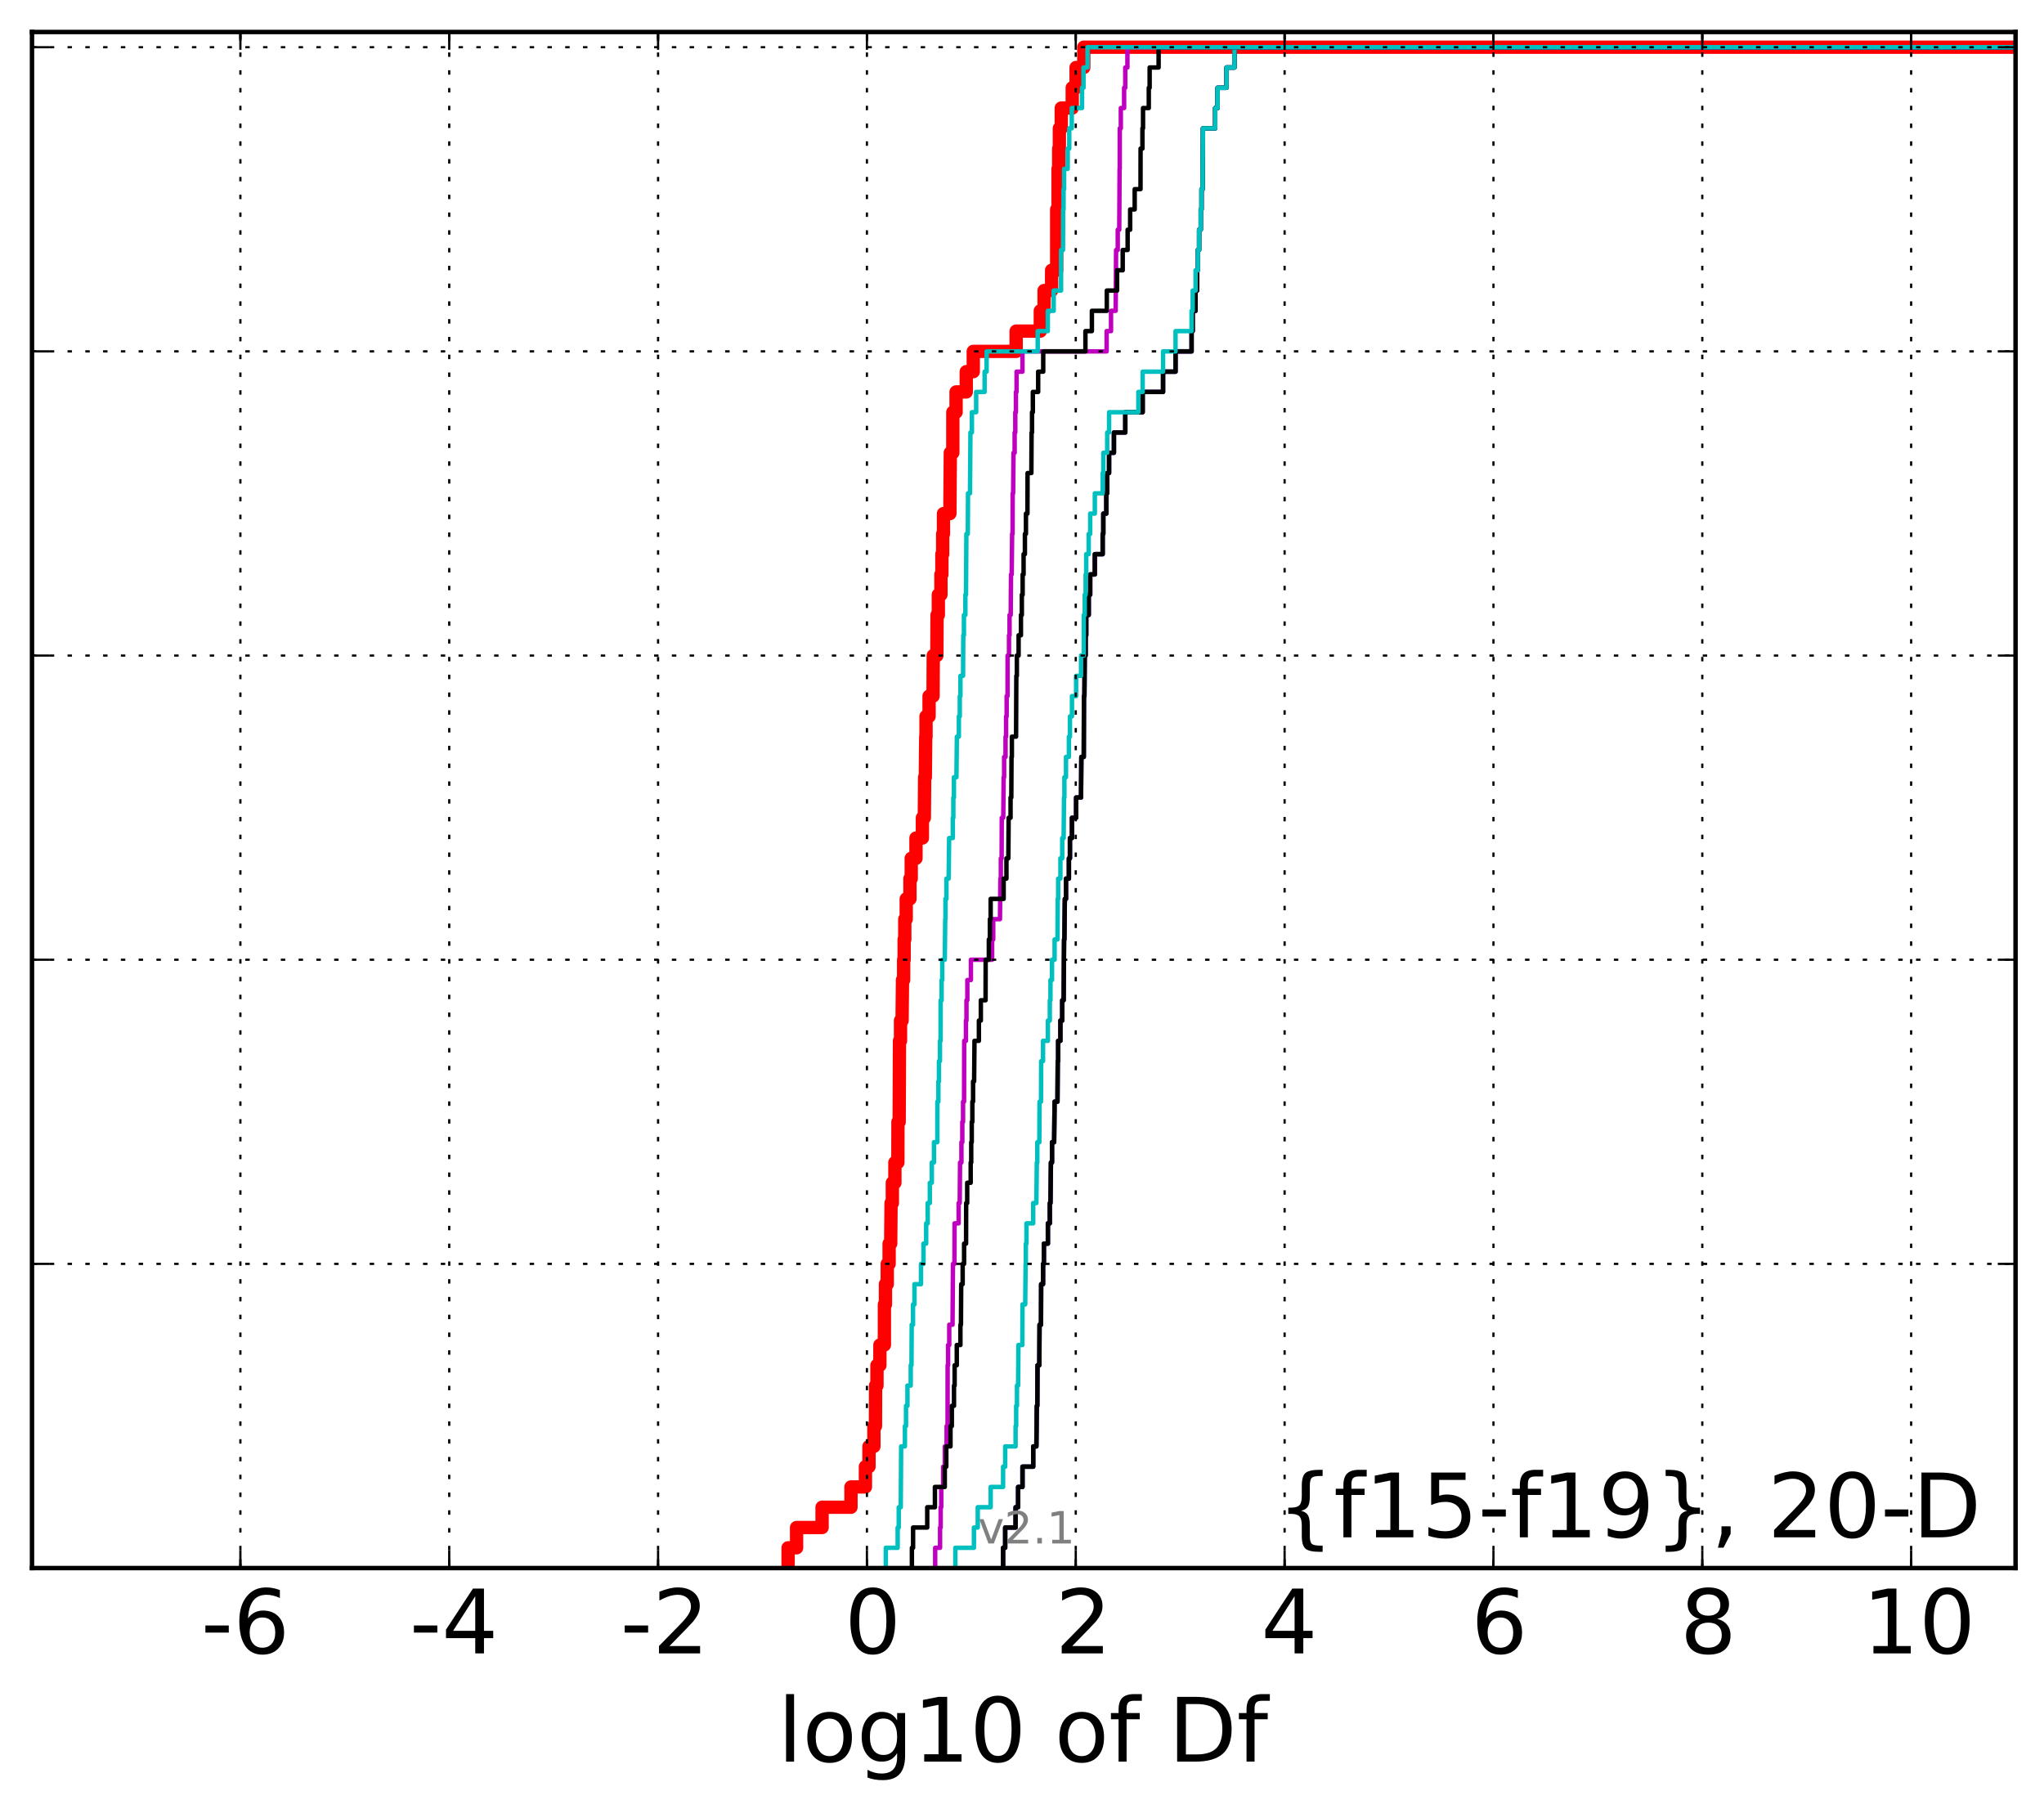 <?xml version="1.0" encoding="utf-8" standalone="no"?>
<!DOCTYPE svg PUBLIC "-//W3C//DTD SVG 1.1//EN"
  "http://www.w3.org/Graphics/SVG/1.1/DTD/svg11.dtd">
<!-- Created with matplotlib (http://matplotlib.org/) -->
<svg height="407pt" version="1.1" viewBox="0 0 460 407" width="460pt" xmlns="http://www.w3.org/2000/svg" xmlns:xlink="http://www.w3.org/1999/xlink">
 <defs>
  <style type="text/css">
*{stroke-linecap:butt;stroke-linejoin:round;}
  </style>
 </defs>
 <g id="figure_1">
  <g id="patch_1">
   <path d="
M0 407.712
L460.8 407.712
L460.8 0
L0 0
z
" style="fill:#ffffff;"/>
  </g>
  <g id="axes_1">
   <g id="patch_2">
    <path d="
M7.2 352.8
L453.6 352.8
L453.6 7.2
L7.2 7.2
z
" style="fill:#ffffff;"/>
   </g>
   <g id="line2d_1">
    <path clip-path="url(#p99b4b0da67)" d="
M177.361 352.8
L177.361 348.238
L179.271 348.238
L179.271 343.675
L185.009 343.675
L185.009 339.113
L191.51 339.113
L191.51 334.55
L194.762 334.55
L194.762 329.988
L195.566 329.988
L195.566 325.426
L196.671 325.426
L196.671 320.863
L197.024 320.863
L197.051 311.739
L197.362 311.739
L197.362 307.176
L198.02 307.176
L198.02 302.614
L199.028 302.614
L199.033 293.489
L199.27 293.489
L199.27 288.927
L199.673 288.927
L199.673 284.364
L200.093 284.364
L200.093 279.802
L200.448 279.802
L200.532 270.677
L200.821 270.677
L200.821 266.115
L201.394 266.115
L201.394 261.552
L202.065 261.552
L202.084 252.428
L202.356 252.428
L202.431 234.178
L202.659 234.178
L202.659 229.616
L203.011 229.616
L203.104 220.491
L203.36 220.491
L203.36 215.929
L203.478 215.929
L203.478 211.366
L203.621 211.366
L203.621 206.804
L203.945 206.804
L203.945 202.242
L204.781 202.242
L204.781 197.679
L205.07 197.679
L205.07 193.117
L206.141 193.117
L206.141 188.554
L207.587 188.554
L207.587 183.992
L208.018 183.992
L208.093 174.867
L208.242 174.867
L208.333 165.743
L208.402 165.743
L208.402 161.18
L209.088 161.18
L209.088 156.618
L209.982 156.618
L210.027 147.493
L210.838 147.493
L210.883 138.368
L211.169 138.368
L211.169 133.806
L211.756 133.806
L211.756 129.244
L211.971 129.244
L211.971 124.681
L212.149 124.681
L212.149 120.119
L212.329 120.119
L212.329 115.556
L213.769 115.556
L213.869 101.869
L214.429 101.869
L214.434 92.745
L215.165 92.745
L215.165 88.182
L217.455 88.182
L217.455 83.62
L219.033 83.62
L219.033 79.057
L228.685 79.057
L228.685 74.495
L234.122 74.495
L234.122 69.933
L234.973 69.933
L234.973 65.37
L236.663 65.37
L236.663 60.808
L237.807 60.808
L237.807 47.121
L238.112 47.121
L238.112 37.996
L238.261 37.996
L238.261 33.434
L238.407 33.434
L238.407 28.871
L238.836 28.871
L238.836 24.309
L241.307 24.309
L241.307 19.747
L242.171 19.747
L242.171 15.184
L243.908 15.184
L243.908 10.622
L243.908 10.622
L453.6 10.622
L453.6 10.622" style="fill:none;stroke:#ff0000;stroke-linecap:square;stroke-width:3.0;"/>
   </g>
   <g id="line2d_2">
    <path clip-path="url(#p99b4b0da67)" d="
M225.744 352.8
L225.744 348.238
L226.217 348.238
L226.217 343.675
L228.559 343.675
L228.559 339.113
L229.127 339.113
L229.127 334.55
L230.11 334.55
L230.11 329.988
L232.522 329.988
L232.522 325.426
L233.234 325.426
L233.332 316.301
L233.445 316.301
L233.486 307.176
L233.899 307.176
L233.949 298.051
L234.279 298.051
L234.311 288.927
L234.736 288.927
L234.736 284.364
L234.924 284.364
L234.924 279.802
L235.826 279.802
L235.826 275.24
L236.26 275.24
L236.26 270.677
L236.407 270.677
L236.511 261.552
L236.754 261.552
L236.754 256.99
L237.233 256.99
L237.334 247.865
L237.983 247.865
L238.044 238.741
L238.137 238.741
L238.137 234.178
L238.644 234.178
L238.644 229.616
L239.055 229.616
L239.055 225.053
L239.37 225.053
L239.47 211.366
L239.539 211.366
L239.641 202.242
L239.9 202.242
L239.9 197.679
L240.554 197.679
L240.554 193.117
L240.788 193.117
L240.788 188.554
L241.245 188.554
L241.245 183.992
L242.18 183.992
L242.18 179.43
L243.288 179.43
L243.358 170.305
L243.901 170.305
L243.942 156.618
L244.046 156.618
L244.115 147.493
L244.319 147.493
L244.319 142.931
L244.451 142.931
L244.451 138.368
L245.014 138.368
L245.014 133.806
L245.347 133.806
L245.347 129.244
L246.39 129.244
L246.39 124.681
L248.153 124.681
L248.153 120.119
L248.301 120.119
L248.301 115.556
L248.976 115.556
L248.976 110.994
L249.173 110.994
L249.173 106.432
L249.596 106.432
L249.596 101.869
L250.689 101.869
L250.689 97.307
L253.247 97.307
L253.247 92.745
L257.156 92.745
L257.156 88.182
L261.745 88.182
L261.745 83.62
L264.554 83.62
L264.554 79.057
L268.166 79.057
L268.166 74.495
L268.41 74.495
L268.41 69.933
L269.062 69.933
L269.062 65.37
L269.42 65.37
L269.42 60.808
L269.587 60.808
L269.587 56.245
L269.859 56.245
L269.859 51.683
L270.23 51.683
L270.23 47.121
L270.402 47.121
L270.402 42.558
L270.644 42.558
L270.725 28.871
L273.476 28.871
L273.476 24.309
L274.016 24.309
L274.016 19.747
L276.029 19.747
L276.029 15.184
L277.815 15.184
L277.815 10.622
L277.815 10.622
L453.6 10.622
L453.6 10.622" style="fill:none;stroke:#00bfbf;stroke-linecap:square;"/>
   </g>
   <g id="line2d_3">
    <path clip-path="url(#p99b4b0da67)" d="
M225.744 352.8
L225.744 348.238
L226.217 348.238
L226.217 343.675
L228.559 343.675
L228.559 339.113
L229.127 339.113
L229.127 334.55
L230.11 334.55
L230.11 329.988
L232.522 329.988
L232.522 325.426
L233.234 325.426
L233.332 316.301
L233.445 316.301
L233.486 307.176
L233.899 307.176
L233.949 298.051
L234.279 298.051
L234.311 288.927
L234.736 288.927
L234.736 284.364
L234.924 284.364
L234.924 279.802
L235.826 279.802
L235.826 275.24
L236.26 275.24
L236.26 270.677
L236.407 270.677
L236.511 261.552
L236.754 261.552
L236.754 256.99
L237.233 256.99
L237.334 247.865
L237.983 247.865
L238.044 238.741
L238.137 238.741
L238.137 234.178
L238.644 234.178
L238.644 229.616
L239.055 229.616
L239.055 225.053
L239.37 225.053
L239.47 211.366
L239.539 211.366
L239.641 202.242
L239.9 202.242
L239.9 197.679
L240.554 197.679
L240.554 193.117
L240.788 193.117
L240.788 188.554
L241.245 188.554
L241.245 183.992
L242.18 183.992
L242.18 179.43
L243.288 179.43
L243.358 170.305
L243.901 170.305
L243.942 156.618
L244.046 156.618
L244.115 147.493
L244.319 147.493
L244.319 142.931
L244.451 142.931
L244.451 138.368
L245.014 138.368
L245.014 133.806
L245.347 133.806
L245.347 129.244
L246.39 129.244
L246.39 124.681
L248.153 124.681
L248.153 120.119
L248.301 120.119
L248.301 115.556
L248.976 115.556
L248.976 110.994
L249.173 110.994
L249.173 106.432
L249.596 106.432
L249.596 101.869
L250.689 101.869
L250.689 97.307
L253.247 97.307
L253.247 92.745
L257.156 92.745
L257.156 88.182
L261.745 88.182
L261.745 83.62
L264.554 83.62
L264.554 79.057
L268.166 79.057
L268.166 74.495
L268.41 74.495
L268.41 69.933
L269.062 69.933
L269.062 65.37
L269.42 65.37
L269.42 60.808
L269.587 60.808
L269.587 56.245
L269.859 56.245
L269.859 51.683
L270.23 51.683
L270.23 47.121
L270.402 47.121
L270.402 42.558
L270.644 42.558
L270.725 28.871
L273.476 28.871
L273.476 24.309
L274.016 24.309
L274.016 19.747
L276.029 19.747
L276.029 15.184
L277.815 15.184
L277.815 10.622
L277.815 10.622
L453.6 10.622
L453.6 10.622" style="fill:none;stroke:#bf00bf;stroke-linecap:square;"/>
   </g>
   <g id="line2d_4">
    <path clip-path="url(#p99b4b0da67)" d="
M225.744 352.8
L225.744 348.238
L226.217 348.238
L226.217 343.675
L228.559 343.675
L228.559 339.113
L229.127 339.113
L229.127 334.55
L230.11 334.55
L230.11 329.988
L232.522 329.988
L232.522 325.426
L233.234 325.426
L233.332 316.301
L233.445 316.301
L233.486 307.176
L233.899 307.176
L233.949 298.051
L234.279 298.051
L234.311 288.927
L234.736 288.927
L234.736 284.364
L234.924 284.364
L234.924 279.802
L235.826 279.802
L235.826 275.24
L236.26 275.24
L236.26 270.677
L236.407 270.677
L236.511 261.552
L236.754 261.552
L236.754 256.99
L237.233 256.99
L237.334 247.865
L237.983 247.865
L238.044 238.741
L238.137 238.741
L238.137 234.178
L238.644 234.178
L238.644 229.616
L239.055 229.616
L239.055 225.053
L239.37 225.053
L239.47 211.366
L239.539 211.366
L239.641 202.242
L239.9 202.242
L239.9 197.679
L240.554 197.679
L240.554 193.117
L240.788 193.117
L240.788 188.554
L241.245 188.554
L241.245 183.992
L242.18 183.992
L242.18 179.43
L243.288 179.43
L243.358 170.305
L243.901 170.305
L243.942 156.618
L244.046 156.618
L244.115 147.493
L244.319 147.493
L244.319 142.931
L244.451 142.931
L244.451 138.368
L245.014 138.368
L245.014 133.806
L245.347 133.806
L245.347 129.244
L246.39 129.244
L246.39 124.681
L248.153 124.681
L248.153 120.119
L248.301 120.119
L248.301 115.556
L248.976 115.556
L248.976 110.994
L249.173 110.994
L249.173 106.432
L249.596 106.432
L249.596 101.869
L250.689 101.869
L250.689 97.307
L253.247 97.307
L253.247 92.745
L257.156 92.745
L257.156 88.182
L261.745 88.182
L261.745 83.62
L264.554 83.62
L264.554 79.057
L268.166 79.057
L268.166 74.495
L268.41 74.495
L268.41 69.933
L269.062 69.933
L269.062 65.37
L269.42 65.37
L269.42 60.808
L269.587 60.808
L269.587 56.245
L269.859 56.245
L269.859 51.683
L270.23 51.683
L270.23 47.121
L270.402 47.121
L270.402 42.558
L270.644 42.558
L270.725 28.871
L273.476 28.871
L273.476 24.309
L274.016 24.309
L274.016 19.747
L276.029 19.747
L276.029 15.184
L277.815 15.184
L277.815 10.622
L277.815 10.622
L453.6 10.622
L453.6 10.622" style="fill:none;stroke:#000000;stroke-linecap:square;"/>
   </g>
   <g id="line2d_5">
    <path clip-path="url(#p99b4b0da67)" d="
M214.998 352.8
L214.998 348.238
L219.179 348.238
L219.179 343.675
L220.042 343.675
L220.042 339.113
L222.952 339.113
L222.952 334.55
L225.744 334.55
L225.744 329.988
L226.217 329.988
L226.217 325.426
L228.559 325.426
L228.559 320.863
L228.689 320.863
L228.689 316.301
L228.869 316.301
L228.869 311.739
L229.127 311.739
L229.194 302.614
L230.076 302.614
L230.11 293.489
L230.723 293.489
L230.815 284.364
L230.864 284.364
L230.864 279.802
L231.012 279.802
L231.012 275.24
L232.522 275.24
L232.522 270.677
L233.234 270.677
L233.332 261.552
L233.445 261.552
L233.445 256.99
L233.899 256.99
L233.949 247.865
L234.279 247.865
L234.311 238.741
L234.736 238.741
L234.736 234.178
L235.826 234.178
L235.826 229.616
L236.26 229.616
L236.26 225.053
L236.407 225.053
L236.407 220.491
L236.754 220.491
L236.754 215.929
L237.334 215.929
L237.334 211.366
L237.983 211.366
L238.044 202.242
L238.137 202.242
L238.137 197.679
L238.644 197.679
L238.644 193.117
L239.055 193.117
L239.055 188.554
L239.37 188.554
L239.455 179.43
L239.539 179.43
L239.539 174.867
L239.9 174.867
L239.9 170.305
L240.554 170.305
L240.554 165.743
L240.788 165.743
L240.788 161.18
L241.245 161.18
L241.245 156.618
L242.18 156.618
L242.18 152.055
L243.288 152.055
L243.288 147.493
L243.901 147.493
L243.905 138.368
L244.115 138.368
L244.115 133.806
L244.319 133.806
L244.319 129.244
L244.451 129.244
L244.451 124.681
L245.014 124.681
L245.014 120.119
L245.347 120.119
L245.347 115.556
L246.39 115.556
L246.39 110.994
L248.153 110.994
L248.153 106.432
L248.301 106.432
L248.301 101.869
L249.173 101.869
L249.173 97.307
L249.596 97.307
L249.596 92.745
L256.186 92.745
L256.186 88.182
L257.156 88.182
L257.156 83.62
L261.745 83.62
L261.745 79.057
L264.554 79.057
L264.554 74.495
L268.166 74.495
L268.166 69.933
L268.41 69.933
L268.41 65.37
L269.062 65.37
L269.062 60.808
L269.587 60.808
L269.587 56.245
L269.859 56.245
L269.859 51.683
L270.23 51.683
L270.23 47.121
L270.402 47.121
L270.402 42.558
L270.644 42.558
L270.725 28.871
L273.476 28.871
L273.476 24.309
L274.016 24.309
L274.016 19.747
L276.029 19.747
L276.029 15.184
L277.815 15.184
L277.815 10.622
L277.815 10.622
L453.6 10.622
L453.6 10.622" style="fill:none;stroke:#00bfbf;stroke-linecap:square;"/>
   </g>
   <g id="line2d_6">
    <path clip-path="url(#p99b4b0da67)" d="
M210.46 352.8
L210.46 348.238
L211.56 348.238
L211.56 343.675
L211.694 343.675
L211.694 339.113
L211.827 339.113
L211.827 334.55
L212.246 334.55
L212.246 329.988
L212.631 329.988
L212.631 325.426
L213.035 325.426
L213.035 320.863
L213.249 320.863
L213.261 307.176
L213.369 307.176
L213.369 302.614
L213.627 302.614
L213.627 298.051
L214.367 298.051
L214.464 284.364
L214.796 284.364
L214.823 275.24
L215.738 275.24
L215.738 270.677
L215.981 270.677
L216.058 261.552
L216.369 261.552
L216.369 256.99
L216.569 256.99
L216.569 252.428
L216.735 252.428
L216.735 247.865
L216.962 247.865
L216.992 234.178
L217.385 234.178
L217.385 229.616
L217.504 229.616
L217.504 225.053
L217.7 225.053
L217.7 220.491
L218.505 220.491
L218.505 215.929
L223.279 215.929
L223.279 211.366
L223.528 211.366
L223.528 206.804
L225.04 206.804
L225.139 197.679
L225.236 197.679
L225.236 193.117
L225.415 193.117
L225.448 183.992
L225.78 183.992
L225.875 174.867
L225.978 174.867
L225.978 170.305
L226.295 170.305
L226.295 165.743
L226.416 165.743
L226.416 161.18
L226.544 161.18
L226.544 156.618
L226.745 156.618
L226.759 147.493
L227.072 147.493
L227.072 142.931
L227.199 142.931
L227.199 138.368
L227.459 138.368
L227.524 129.244
L227.684 129.244
L227.778 120.119
L227.88 120.119
L227.901 110.994
L228.004 110.994
L228.092 101.869
L228.345 101.869
L228.345 97.307
L228.49 97.307
L228.49 92.745
L228.63 92.745
L228.63 88.182
L228.779 88.182
L228.779 83.62
L230.104 83.62
L230.104 79.057
L249.049 79.057
L249.049 74.495
L250.033 74.495
L250.033 69.933
L251.079 69.933
L251.174 56.245
L251.545 56.245
L251.545 51.683
L251.886 51.683
L251.963 37.996
L252.002 37.996
L252.008 28.871
L252.241 28.871
L252.241 24.309
L252.983 24.309
L252.983 19.747
L253.237 19.747
L253.237 15.184
L253.723 15.184
L253.723 10.622
L253.723 10.622
L453.6 10.622
L453.6 10.622" style="fill:none;stroke:#bf00bf;stroke-linecap:square;"/>
   </g>
   <g id="line2d_7">
    <path clip-path="url(#p99b4b0da67)" d="
M205.221 352.8
L205.221 348.238
L205.489 348.238
L205.489 343.675
L208.671 343.675
L208.671 339.113
L210.4 339.113
L210.4 334.55
L212.621 334.55
L212.621 329.988
L212.965 329.988
L212.965 325.426
L213.908 325.426
L213.908 320.863
L214.211 320.863
L214.211 316.301
L214.697 316.301
L214.697 311.739
L214.838 311.739
L214.838 307.176
L215.321 307.176
L215.321 302.614
L216.142 302.614
L216.142 298.051
L216.261 298.051
L216.319 288.927
L216.646 288.927
L216.646 284.364
L216.969 284.364
L216.969 279.802
L217.414 279.802
L217.432 270.677
L217.666 270.677
L217.666 266.115
L218.451 266.115
L218.451 261.552
L218.573 261.552
L218.573 256.99
L218.692 256.99
L218.692 252.428
L218.83 252.428
L218.83 247.865
L218.989 247.865
L218.989 243.303
L219.225 243.303
L219.308 234.178
L220.298 234.178
L220.298 229.616
L220.736 229.616
L220.736 225.053
L221.801 225.053
L221.821 215.929
L222.537 215.929
L222.537 211.366
L222.77 211.366
L222.77 206.804
L222.944 206.804
L222.944 202.242
L225.87 202.242
L225.87 197.679
L226.498 197.679
L226.498 193.117
L226.923 193.117
L226.994 183.992
L227.426 183.992
L227.426 179.43
L227.596 179.43
L227.642 170.305
L227.721 170.305
L227.721 165.743
L228.666 165.743
L228.725 152.055
L228.842 152.055
L228.842 147.493
L229.235 147.493
L229.235 142.931
L229.762 142.931
L229.762 138.368
L229.965 138.368
L229.965 133.806
L230.145 133.806
L230.145 129.244
L230.357 129.244
L230.357 124.681
L230.654 124.681
L230.654 120.119
L230.888 120.119
L230.888 115.556
L231.225 115.556
L231.252 106.432
L232.108 106.432
L232.157 97.307
L232.256 97.307
L232.256 92.745
L232.442 92.745
L232.442 88.182
L233.638 88.182
L233.638 83.62
L234.777 83.62
L234.777 79.057
L244.274 79.057
L244.274 74.495
L245.726 74.495
L245.726 69.933
L249.084 69.933
L249.084 65.37
L251.401 65.37
L251.401 60.808
L252.667 60.808
L252.667 56.245
L253.773 56.245
L253.773 51.683
L254.34 51.683
L254.34 47.121
L255.361 47.121
L255.361 42.558
L256.671 42.558
L256.686 33.434
L257.103 33.434
L257.103 28.871
L257.237 28.871
L257.237 24.309
L258.533 24.309
L258.533 19.747
L258.726 19.747
L258.726 15.184
L260.743 15.184
L260.743 10.622
L260.743 10.622
L453.6 10.622
L453.6 10.622" style="fill:none;stroke:#000000;stroke-linecap:square;"/>
   </g>
   <g id="line2d_8">
    <path clip-path="url(#p99b4b0da67)" d="
M199.354 352.8
L199.354 348.238
L202.017 348.238
L202.017 343.675
L202.263 343.675
L202.263 339.113
L202.713 339.113
L202.803 325.426
L203.65 325.426
L203.65 320.863
L203.897 320.863
L203.897 316.301
L204.219 316.301
L204.219 311.739
L204.958 311.739
L204.958 307.176
L205.126 307.176
L205.181 298.051
L205.473 298.051
L205.473 293.489
L205.796 293.489
L205.796 288.927
L207.269 288.927
L207.269 284.364
L207.832 284.364
L207.832 279.802
L208.432 279.802
L208.432 275.24
L208.778 275.24
L208.778 270.677
L209.256 270.677
L209.256 266.115
L209.708 266.115
L209.708 261.552
L210.185 261.552
L210.185 256.99
L210.944 256.99
L210.955 247.865
L211.184 247.865
L211.184 243.303
L211.308 243.303
L211.308 238.741
L211.537 238.741
L211.537 234.178
L211.676 234.178
L211.684 225.053
L211.911 225.053
L211.911 220.491
L212.055 220.491
L212.055 215.929
L212.625 215.929
L212.722 206.804
L212.772 206.804
L212.772 202.242
L212.996 202.242
L212.996 197.679
L213.492 197.679
L213.602 188.554
L214.43 188.554
L214.43 183.992
L214.548 183.992
L214.548 179.43
L214.679 179.43
L214.679 174.867
L215.246 174.867
L215.344 165.743
L215.79 165.743
L215.79 161.18
L215.998 161.18
L215.998 156.618
L216.144 156.618
L216.144 152.055
L216.734 152.055
L216.789 142.931
L216.93 142.931
L216.93 138.368
L217.255 138.368
L217.255 133.806
L217.397 133.806
L217.483 120.119
L217.804 120.119
L217.849 110.994
L218.297 110.994
L218.395 97.307
L218.726 97.307
L218.726 92.745
L219.684 92.745
L219.684 88.182
L221.585 88.182
L221.585 83.62
L222.036 83.62
L222.036 79.057
L233.538 79.057
L233.538 74.495
L235.808 74.495
L235.808 69.933
L237.13 69.933
L237.13 65.37
L238.791 65.37
L238.798 56.245
L239.233 56.245
L239.256 47.121
L239.353 47.121
L239.353 42.558
L239.476 42.558
L239.476 37.996
L240.284 37.996
L240.284 33.434
L240.634 33.434
L240.634 28.871
L241.194 28.871
L241.194 24.309
L243.511 24.309
L243.511 19.747
L243.845 19.747
L243.845 15.184
L244.756 15.184
L244.756 10.622
L244.756 10.622
L453.6 10.622
L453.6 10.622" style="fill:none;stroke:#00bfbf;stroke-linecap:square;"/>
   </g>
   <g id="patch_3">
    <path d="
M7.2 7.2
L453.6 7.2" style="fill:none;stroke:#000000;stroke-linecap:square;stroke-linejoin:miter;"/>
   </g>
   <g id="patch_4">
    <path d="
M453.6 352.8
L453.6 7.2" style="fill:none;stroke:#000000;stroke-linecap:square;stroke-linejoin:miter;"/>
   </g>
   <g id="patch_5">
    <path d="
M7.2 352.8
L453.6 352.8" style="fill:none;stroke:#000000;stroke-linecap:square;stroke-linejoin:miter;"/>
   </g>
   <g id="patch_6">
    <path d="
M7.2 352.8
L7.2 7.2" style="fill:none;stroke:#000000;stroke-linecap:square;stroke-linejoin:miter;"/>
   </g>
   <g id="matplotlib.axis_1">
    <g id="xtick_1"/>
    <g id="xtick_2">
     <g id="line2d_9">
      <path clip-path="url(#p99b4b0da67)" d="
M54.099 352.8
L54.099 7.2" style="fill:none;stroke:#000000;stroke-dasharray:1,3;stroke-dashoffset:0.0;stroke-width:0.5;"/>
     </g>
     <g id="line2d_10">
      <defs>
       <path d="
M0 0
L0 -4" id="m93b0483c22" style="stroke:#000000;stroke-width:0.5;"/>
      </defs>
      <g>
       <use style="stroke:#000000;stroke-width:0.5;" x="54.099" xlink:href="#m93b0483c22" y="352.8"/>
      </g>
     </g>
     <g id="line2d_11">
      <defs>
       <path d="
M0 0
L0 4" id="m741efc42ff" style="stroke:#000000;stroke-width:0.5;"/>
      </defs>
      <g>
       <use style="stroke:#000000;stroke-width:0.5;" x="54.099" xlink:href="#m741efc42ff" y="7.2"/>
      </g>
     </g>
     <g id="text_1">
      <!-- -6 -->
      <defs>
       <path d="
M33.016 40.375
Q26.375 40.375 22.484 35.828
Q18.609 31.297 18.609 23.391
Q18.609 15.531 22.484 10.953
Q26.375 6.391 33.016 6.391
Q39.656 6.391 43.531 10.953
Q47.406 15.531 47.406 23.391
Q47.406 31.297 43.531 35.828
Q39.656 40.375 33.016 40.375
M52.594 71.297
L52.594 62.312
Q48.875 64.062 45.094 64.984
Q41.312 65.922 37.594 65.922
Q27.828 65.922 22.672 59.328
Q17.531 52.734 16.797 39.406
Q19.672 43.656 24.016 45.922
Q28.375 48.188 33.594 48.188
Q44.578 48.188 50.953 41.516
Q57.328 34.859 57.328 23.391
Q57.328 12.156 50.688 5.359
Q44.047 -1.422 33.016 -1.422
Q20.359 -1.422 13.672 8.266
Q6.984 17.969 6.984 36.375
Q6.984 53.656 15.188 63.938
Q23.391 74.219 37.203 74.219
Q40.922 74.219 44.703 73.484
Q48.484 72.75 52.594 71.297" id="BitstreamVeraSans-Roman-36"/>
       <path d="
M4.891 31.391
L31.203 31.391
L31.203 23.391
L4.891 23.391
z
" id="BitstreamVeraSans-Roman-2d"/>
      </defs>
      <g transform="translate(45.247 371.997)scale(0.2 -0.2)">
       <use xlink:href="#BitstreamVeraSans-Roman-2d"/>
       <use x="36.084" xlink:href="#BitstreamVeraSans-Roman-36"/>
      </g>
     </g>
    </g>
    <g id="xtick_3">
     <g id="line2d_12">
      <path clip-path="url(#p99b4b0da67)" d="
M101.099 352.8
L101.099 7.2" style="fill:none;stroke:#000000;stroke-dasharray:1,3;stroke-dashoffset:0.0;stroke-width:0.5;"/>
     </g>
     <g id="line2d_13">
      <g>
       <use style="stroke:#000000;stroke-width:0.5;" x="101.099" xlink:href="#m93b0483c22" y="352.8"/>
      </g>
     </g>
     <g id="line2d_14">
      <g>
       <use style="stroke:#000000;stroke-width:0.5;" x="101.099" xlink:href="#m741efc42ff" y="7.2"/>
      </g>
     </g>
     <g id="text_2">
      <!-- -4 -->
      <defs>
       <path d="
M37.797 64.312
L12.891 25.391
L37.797 25.391
z

M35.203 72.906
L47.609 72.906
L47.609 25.391
L58.016 25.391
L58.016 17.188
L47.609 17.188
L47.609 0
L37.797 0
L37.797 17.188
L4.891 17.188
L4.891 26.703
z
" id="BitstreamVeraSans-Roman-34"/>
      </defs>
      <g transform="translate(92.178 371.997)scale(0.2 -0.2)">
       <use xlink:href="#BitstreamVeraSans-Roman-2d"/>
       <use x="36.084" xlink:href="#BitstreamVeraSans-Roman-34"/>
      </g>
     </g>
    </g>
    <g id="xtick_4">
     <g id="line2d_15">
      <path clip-path="url(#p99b4b0da67)" d="
M148.099 352.8
L148.099 7.2" style="fill:none;stroke:#000000;stroke-dasharray:1,3;stroke-dashoffset:0.0;stroke-width:0.5;"/>
     </g>
     <g id="line2d_16">
      <g>
       <use style="stroke:#000000;stroke-width:0.5;" x="148.099" xlink:href="#m93b0483c22" y="352.8"/>
      </g>
     </g>
     <g id="line2d_17">
      <g>
       <use style="stroke:#000000;stroke-width:0.5;" x="148.099" xlink:href="#m741efc42ff" y="7.2"/>
      </g>
     </g>
     <g id="text_3">
      <!-- -2 -->
      <defs>
       <path d="
M19.188 8.297
L53.609 8.297
L53.609 0
L7.328 0
L7.328 8.297
Q12.938 14.109 22.625 23.891
Q32.328 33.688 34.812 36.531
Q39.547 41.844 41.422 45.531
Q43.312 49.219 43.312 52.781
Q43.312 58.594 39.234 62.25
Q35.156 65.922 28.609 65.922
Q23.969 65.922 18.812 64.312
Q13.672 62.703 7.812 59.422
L7.812 69.391
Q13.766 71.781 18.938 73
Q24.125 74.219 28.422 74.219
Q39.75 74.219 46.484 68.547
Q53.219 62.891 53.219 53.422
Q53.219 48.922 51.531 44.891
Q49.859 40.875 45.406 35.406
Q44.188 33.984 37.641 27.219
Q31.109 20.453 19.188 8.297" id="BitstreamVeraSans-Roman-32"/>
      </defs>
      <g transform="translate(139.619 371.997)scale(0.2 -0.2)">
       <use xlink:href="#BitstreamVeraSans-Roman-2d"/>
       <use x="36.084" xlink:href="#BitstreamVeraSans-Roman-32"/>
      </g>
     </g>
    </g>
    <g id="xtick_5">
     <g id="line2d_18">
      <path clip-path="url(#p99b4b0da67)" d="
M195.099 352.8
L195.099 7.2" style="fill:none;stroke:#000000;stroke-dasharray:1,3;stroke-dashoffset:0.0;stroke-width:0.5;"/>
     </g>
     <g id="line2d_19">
      <g>
       <use style="stroke:#000000;stroke-width:0.5;" x="195.099" xlink:href="#m93b0483c22" y="352.8"/>
      </g>
     </g>
     <g id="line2d_20">
      <g>
       <use style="stroke:#000000;stroke-width:0.5;" x="195.099" xlink:href="#m741efc42ff" y="7.2"/>
      </g>
     </g>
     <g id="text_4">
      <!-- 0 -->
      <defs>
       <path d="
M31.781 66.406
Q24.172 66.406 20.328 58.906
Q16.5 51.422 16.5 36.375
Q16.5 21.391 20.328 13.891
Q24.172 6.391 31.781 6.391
Q39.453 6.391 43.281 13.891
Q47.125 21.391 47.125 36.375
Q47.125 51.422 43.281 58.906
Q39.453 66.406 31.781 66.406
M31.781 74.219
Q44.047 74.219 50.516 64.516
Q56.984 54.828 56.984 36.375
Q56.984 17.969 50.516 8.266
Q44.047 -1.422 31.781 -1.422
Q19.531 -1.422 13.062 8.266
Q6.594 17.969 6.594 36.375
Q6.594 54.828 13.062 64.516
Q19.531 74.219 31.781 74.219" id="BitstreamVeraSans-Roman-30"/>
      </defs>
      <g transform="translate(190.06 371.997)scale(0.2 -0.2)">
       <use xlink:href="#BitstreamVeraSans-Roman-30"/>
      </g>
     </g>
    </g>
    <g id="xtick_6">
     <g id="line2d_21">
      <path clip-path="url(#p99b4b0da67)" d="
M242.099 352.8
L242.099 7.2" style="fill:none;stroke:#000000;stroke-dasharray:1,3;stroke-dashoffset:0.0;stroke-width:0.5;"/>
     </g>
     <g id="line2d_22">
      <g>
       <use style="stroke:#000000;stroke-width:0.5;" x="242.099" xlink:href="#m93b0483c22" y="352.8"/>
      </g>
     </g>
     <g id="line2d_23">
      <g>
       <use style="stroke:#000000;stroke-width:0.5;" x="242.099" xlink:href="#m741efc42ff" y="7.2"/>
      </g>
     </g>
     <g id="text_5">
      <!-- 2 -->
      <g transform="translate(237.471 371.997)scale(0.2 -0.2)">
       <use xlink:href="#BitstreamVeraSans-Roman-32"/>
      </g>
     </g>
    </g>
    <g id="xtick_7">
     <g id="line2d_24">
      <path clip-path="url(#p99b4b0da67)" d="
M289.099 352.8
L289.099 7.2" style="fill:none;stroke:#000000;stroke-dasharray:1,3;stroke-dashoffset:0.0;stroke-width:0.5;"/>
     </g>
     <g id="line2d_25">
      <g>
       <use style="stroke:#000000;stroke-width:0.5;" x="289.099" xlink:href="#m93b0483c22" y="352.8"/>
      </g>
     </g>
     <g id="line2d_26">
      <g>
       <use style="stroke:#000000;stroke-width:0.5;" x="289.099" xlink:href="#m741efc42ff" y="7.2"/>
      </g>
     </g>
     <g id="text_6">
      <!-- 4 -->
      <g transform="translate(283.787 371.997)scale(0.2 -0.2)">
       <use xlink:href="#BitstreamVeraSans-Roman-34"/>
      </g>
     </g>
    </g>
    <g id="xtick_8">
     <g id="line2d_27">
      <path clip-path="url(#p99b4b0da67)" d="
M336.1 352.8
L336.1 7.2" style="fill:none;stroke:#000000;stroke-dasharray:1,3;stroke-dashoffset:0.0;stroke-width:0.5;"/>
     </g>
     <g id="line2d_28">
      <g>
       <use style="stroke:#000000;stroke-width:0.5;" x="336.1" xlink:href="#m93b0483c22" y="352.8"/>
      </g>
     </g>
     <g id="line2d_29">
      <g>
       <use style="stroke:#000000;stroke-width:0.5;" x="336.1" xlink:href="#m741efc42ff" y="7.2"/>
      </g>
     </g>
     <g id="text_7">
      <!-- 6 -->
      <g transform="translate(331.065 371.997)scale(0.2 -0.2)">
       <use xlink:href="#BitstreamVeraSans-Roman-36"/>
      </g>
     </g>
    </g>
    <g id="xtick_9">
     <g id="line2d_30">
      <path clip-path="url(#p99b4b0da67)" d="
M383.1 352.8
L383.1 7.2" style="fill:none;stroke:#000000;stroke-dasharray:1,3;stroke-dashoffset:0.0;stroke-width:0.5;"/>
     </g>
     <g id="line2d_31">
      <g>
       <use style="stroke:#000000;stroke-width:0.5;" x="383.1" xlink:href="#m93b0483c22" y="352.8"/>
      </g>
     </g>
     <g id="line2d_32">
      <g>
       <use style="stroke:#000000;stroke-width:0.5;" x="383.1" xlink:href="#m741efc42ff" y="7.2"/>
      </g>
     </g>
     <g id="text_8">
      <!-- 8 -->
      <defs>
       <path d="
M31.781 34.625
Q24.75 34.625 20.719 30.859
Q16.703 27.094 16.703 20.516
Q16.703 13.922 20.719 10.156
Q24.75 6.391 31.781 6.391
Q38.812 6.391 42.859 10.172
Q46.922 13.969 46.922 20.516
Q46.922 27.094 42.891 30.859
Q38.875 34.625 31.781 34.625
M21.922 38.812
Q15.578 40.375 12.031 44.719
Q8.5 49.078 8.5 55.328
Q8.5 64.062 14.719 69.141
Q20.953 74.219 31.781 74.219
Q42.672 74.219 48.875 69.141
Q55.078 64.062 55.078 55.328
Q55.078 49.078 51.531 44.719
Q48 40.375 41.703 38.812
Q48.828 37.156 52.797 32.312
Q56.781 27.484 56.781 20.516
Q56.781 9.906 50.312 4.234
Q43.844 -1.422 31.781 -1.422
Q19.734 -1.422 13.25 4.234
Q6.781 9.906 6.781 20.516
Q6.781 27.484 10.781 32.312
Q14.797 37.156 21.922 38.812
M18.312 54.391
Q18.312 48.734 21.844 45.562
Q25.391 42.391 31.781 42.391
Q38.141 42.391 41.719 45.562
Q45.312 48.734 45.312 54.391
Q45.312 60.062 41.719 63.234
Q38.141 66.406 31.781 66.406
Q25.391 66.406 21.844 63.234
Q18.312 60.062 18.312 54.391" id="BitstreamVeraSans-Roman-38"/>
      </defs>
      <g transform="translate(378.1 371.997)scale(0.2 -0.2)">
       <use xlink:href="#BitstreamVeraSans-Roman-38"/>
      </g>
     </g>
    </g>
    <g id="xtick_10">
     <g id="line2d_33">
      <path clip-path="url(#p99b4b0da67)" d="
M430.1 352.8
L430.1 7.2" style="fill:none;stroke:#000000;stroke-dasharray:1,3;stroke-dashoffset:0.0;stroke-width:0.5;"/>
     </g>
     <g id="line2d_34">
      <g>
       <use style="stroke:#000000;stroke-width:0.5;" x="430.1" xlink:href="#m93b0483c22" y="352.8"/>
      </g>
     </g>
     <g id="line2d_35">
      <g>
       <use style="stroke:#000000;stroke-width:0.5;" x="430.1" xlink:href="#m741efc42ff" y="7.2"/>
      </g>
     </g>
     <g id="text_9">
      <!-- 10 -->
      <defs>
       <path d="
M12.406 8.297
L28.516 8.297
L28.516 63.922
L10.984 60.406
L10.984 69.391
L28.422 72.906
L38.281 72.906
L38.281 8.297
L54.391 8.297
L54.391 0
L12.406 0
z
" id="BitstreamVeraSans-Roman-31"/>
      </defs>
      <g transform="translate(419.137 371.997)scale(0.2 -0.2)">
       <use xlink:href="#BitstreamVeraSans-Roman-31"/>
       <use x="63.623" xlink:href="#BitstreamVeraSans-Roman-30"/>
      </g>
     </g>
    </g>
    <g id="xtick_11"/>
    <g id="xtick_12">
     <g id="line2d_36">
      <defs>
       <path d="
M0 0
L0 -2" id="m177f7580d0" style="stroke:#000000;stroke-width:0.5;"/>
      </defs>
      <g>
       <use style="stroke:#000000;stroke-width:0.5;" x="54.099" xlink:href="#m177f7580d0" y="352.8"/>
      </g>
     </g>
     <g id="line2d_37">
      <defs>
       <path d="
M0 0
L0 2" id="m5284c7e2a0" style="stroke:#000000;stroke-width:0.5;"/>
      </defs>
      <g>
       <use style="stroke:#000000;stroke-width:0.5;" x="54.099" xlink:href="#m5284c7e2a0" y="7.2"/>
      </g>
     </g>
    </g>
    <g id="xtick_13">
     <g id="line2d_38">
      <g>
       <use style="stroke:#000000;stroke-width:0.5;" x="101.099" xlink:href="#m177f7580d0" y="352.8"/>
      </g>
     </g>
     <g id="line2d_39">
      <g>
       <use style="stroke:#000000;stroke-width:0.5;" x="101.099" xlink:href="#m5284c7e2a0" y="7.2"/>
      </g>
     </g>
    </g>
    <g id="xtick_14">
     <g id="line2d_40">
      <g>
       <use style="stroke:#000000;stroke-width:0.5;" x="148.099" xlink:href="#m177f7580d0" y="352.8"/>
      </g>
     </g>
     <g id="line2d_41">
      <g>
       <use style="stroke:#000000;stroke-width:0.5;" x="148.099" xlink:href="#m5284c7e2a0" y="7.2"/>
      </g>
     </g>
    </g>
    <g id="xtick_15">
     <g id="line2d_42">
      <g>
       <use style="stroke:#000000;stroke-width:0.5;" x="195.099" xlink:href="#m177f7580d0" y="352.8"/>
      </g>
     </g>
     <g id="line2d_43">
      <g>
       <use style="stroke:#000000;stroke-width:0.5;" x="195.099" xlink:href="#m5284c7e2a0" y="7.2"/>
      </g>
     </g>
    </g>
    <g id="xtick_16">
     <g id="line2d_44">
      <g>
       <use style="stroke:#000000;stroke-width:0.5;" x="242.099" xlink:href="#m177f7580d0" y="352.8"/>
      </g>
     </g>
     <g id="line2d_45">
      <g>
       <use style="stroke:#000000;stroke-width:0.5;" x="242.099" xlink:href="#m5284c7e2a0" y="7.2"/>
      </g>
     </g>
    </g>
    <g id="xtick_17">
     <g id="line2d_46">
      <g>
       <use style="stroke:#000000;stroke-width:0.5;" x="289.099" xlink:href="#m177f7580d0" y="352.8"/>
      </g>
     </g>
     <g id="line2d_47">
      <g>
       <use style="stroke:#000000;stroke-width:0.5;" x="289.099" xlink:href="#m5284c7e2a0" y="7.2"/>
      </g>
     </g>
    </g>
    <g id="xtick_18">
     <g id="line2d_48">
      <g>
       <use style="stroke:#000000;stroke-width:0.5;" x="336.1" xlink:href="#m177f7580d0" y="352.8"/>
      </g>
     </g>
     <g id="line2d_49">
      <g>
       <use style="stroke:#000000;stroke-width:0.5;" x="336.1" xlink:href="#m5284c7e2a0" y="7.2"/>
      </g>
     </g>
    </g>
    <g id="xtick_19">
     <g id="line2d_50">
      <g>
       <use style="stroke:#000000;stroke-width:0.5;" x="383.1" xlink:href="#m177f7580d0" y="352.8"/>
      </g>
     </g>
     <g id="line2d_51">
      <g>
       <use style="stroke:#000000;stroke-width:0.5;" x="383.1" xlink:href="#m5284c7e2a0" y="7.2"/>
      </g>
     </g>
    </g>
    <g id="xtick_20">
     <g id="line2d_52">
      <g>
       <use style="stroke:#000000;stroke-width:0.5;" x="430.1" xlink:href="#m177f7580d0" y="352.8"/>
      </g>
     </g>
     <g id="line2d_53">
      <g>
       <use style="stroke:#000000;stroke-width:0.5;" x="430.1" xlink:href="#m5284c7e2a0" y="7.2"/>
      </g>
     </g>
    </g>
    <g id="text_10">
     <!-- log10 of Df -->
     <defs>
      <path id="BitstreamVeraSans-Roman-20"/>
      <path d="
M30.609 48.391
Q23.391 48.391 19.188 42.75
Q14.984 37.109 14.984 27.297
Q14.984 17.484 19.156 11.844
Q23.344 6.203 30.609 6.203
Q37.797 6.203 41.984 11.859
Q46.188 17.531 46.188 27.297
Q46.188 37.016 41.984 42.703
Q37.797 48.391 30.609 48.391
M30.609 56
Q42.328 56 49.016 48.375
Q55.719 40.766 55.719 27.297
Q55.719 13.875 49.016 6.219
Q42.328 -1.422 30.609 -1.422
Q18.844 -1.422 12.172 6.219
Q5.516 13.875 5.516 27.297
Q5.516 40.766 12.172 48.375
Q18.844 56 30.609 56" id="BitstreamVeraSans-Roman-6f"/>
      <path d="
M9.422 75.984
L18.406 75.984
L18.406 0
L9.422 0
z
" id="BitstreamVeraSans-Roman-6c"/>
      <path d="
M19.672 64.797
L19.672 8.109
L31.594 8.109
Q46.688 8.109 53.688 14.938
Q60.688 21.781 60.688 36.531
Q60.688 51.172 53.688 57.984
Q46.688 64.797 31.594 64.797
z

M9.812 72.906
L30.078 72.906
Q51.266 72.906 61.172 64.094
Q71.094 55.281 71.094 36.531
Q71.094 17.672 61.125 8.828
Q51.172 0 30.078 0
L9.812 0
z
" id="BitstreamVeraSans-Roman-44"/>
      <path d="
M45.406 27.984
Q45.406 37.75 41.375 43.109
Q37.359 48.484 30.078 48.484
Q22.859 48.484 18.828 43.109
Q14.797 37.75 14.797 27.984
Q14.797 18.266 18.828 12.891
Q22.859 7.516 30.078 7.516
Q37.359 7.516 41.375 12.891
Q45.406 18.266 45.406 27.984
M54.391 6.781
Q54.391 -7.172 48.188 -13.984
Q42 -20.797 29.203 -20.797
Q24.469 -20.797 20.266 -20.094
Q16.062 -19.391 12.109 -17.922
L12.109 -9.188
Q16.062 -11.328 19.922 -12.344
Q23.781 -13.375 27.781 -13.375
Q36.625 -13.375 41.016 -8.766
Q45.406 -4.156 45.406 5.172
L45.406 9.625
Q42.625 4.781 38.281 2.391
Q33.938 0 27.875 0
Q17.828 0 11.672 7.656
Q5.516 15.328 5.516 27.984
Q5.516 40.672 11.672 48.328
Q17.828 56 27.875 56
Q33.938 56 38.281 53.609
Q42.625 51.219 45.406 46.391
L45.406 54.688
L54.391 54.688
z
" id="BitstreamVeraSans-Roman-67"/>
      <path d="
M37.109 75.984
L37.109 68.5
L28.516 68.5
Q23.688 68.5 21.797 66.547
Q19.922 64.594 19.922 59.516
L19.922 54.688
L34.719 54.688
L34.719 47.703
L19.922 47.703
L19.922 0
L10.891 0
L10.891 47.703
L2.297 47.703
L2.297 54.688
L10.891 54.688
L10.891 58.5
Q10.891 67.625 15.141 71.797
Q19.391 75.984 28.609 75.984
z
" id="BitstreamVeraSans-Roman-66"/>
     </defs>
     <g transform="translate(175.023 396.353)scale(0.2 -0.2)">
      <use xlink:href="#BitstreamVeraSans-Roman-6c"/>
      <use x="27.783" xlink:href="#BitstreamVeraSans-Roman-6f"/>
      <use x="88.965" xlink:href="#BitstreamVeraSans-Roman-67"/>
      <use x="152.441" xlink:href="#BitstreamVeraSans-Roman-31"/>
      <use x="216.064" xlink:href="#BitstreamVeraSans-Roman-30"/>
      <use x="279.688" xlink:href="#BitstreamVeraSans-Roman-20"/>
      <use x="311.475" xlink:href="#BitstreamVeraSans-Roman-6f"/>
      <use x="372.656" xlink:href="#BitstreamVeraSans-Roman-66"/>
      <use x="407.861" xlink:href="#BitstreamVeraSans-Roman-20"/>
      <use x="439.648" xlink:href="#BitstreamVeraSans-Roman-44"/>
      <use x="516.65" xlink:href="#BitstreamVeraSans-Roman-66"/>
     </g>
    </g>
   </g>
   <g id="matplotlib.axis_2">
    <g id="ytick_1">
     <g id="line2d_54">
      <path clip-path="url(#p99b4b0da67)" d="
M7.2 352.8
L453.6 352.8" style="fill:none;stroke:#000000;stroke-dasharray:1,3;stroke-dashoffset:0.0;stroke-width:0.5;"/>
     </g>
     <g id="line2d_55">
      <defs>
       <path d="
M0 0
L4 0" id="m728421d6d4" style="stroke:#000000;stroke-width:0.5;"/>
      </defs>
      <g>
       <use style="stroke:#000000;stroke-width:0.5;" x="7.2" xlink:href="#m728421d6d4" y="352.8"/>
      </g>
     </g>
     <g id="line2d_56">
      <defs>
       <path d="
M0 0
L-4 0" id="mcb0005524f" style="stroke:#000000;stroke-width:0.5;"/>
      </defs>
      <g>
       <use style="stroke:#000000;stroke-width:0.5;" x="453.6" xlink:href="#mcb0005524f" y="352.8"/>
      </g>
     </g>
    </g>
    <g id="ytick_2">
     <g id="line2d_57">
      <path clip-path="url(#p99b4b0da67)" d="
M7.2 284.364
L453.6 284.364" style="fill:none;stroke:#000000;stroke-dasharray:1,3;stroke-dashoffset:0.0;stroke-width:0.5;"/>
     </g>
     <g id="line2d_58">
      <g>
       <use style="stroke:#000000;stroke-width:0.5;" x="7.2" xlink:href="#m728421d6d4" y="284.364"/>
      </g>
     </g>
     <g id="line2d_59">
      <g>
       <use style="stroke:#000000;stroke-width:0.5;" x="453.6" xlink:href="#mcb0005524f" y="284.364"/>
      </g>
     </g>
    </g>
    <g id="ytick_3">
     <g id="line2d_60">
      <path clip-path="url(#p99b4b0da67)" d="
M7.2 215.929
L453.6 215.929" style="fill:none;stroke:#000000;stroke-dasharray:1,3;stroke-dashoffset:0.0;stroke-width:0.5;"/>
     </g>
     <g id="line2d_61">
      <g>
       <use style="stroke:#000000;stroke-width:0.5;" x="7.2" xlink:href="#m728421d6d4" y="215.929"/>
      </g>
     </g>
     <g id="line2d_62">
      <g>
       <use style="stroke:#000000;stroke-width:0.5;" x="453.6" xlink:href="#mcb0005524f" y="215.929"/>
      </g>
     </g>
    </g>
    <g id="ytick_4">
     <g id="line2d_63">
      <path clip-path="url(#p99b4b0da67)" d="
M7.2 147.493
L453.6 147.493" style="fill:none;stroke:#000000;stroke-dasharray:1,3;stroke-dashoffset:0.0;stroke-width:0.5;"/>
     </g>
     <g id="line2d_64">
      <g>
       <use style="stroke:#000000;stroke-width:0.5;" x="7.2" xlink:href="#m728421d6d4" y="147.493"/>
      </g>
     </g>
     <g id="line2d_65">
      <g>
       <use style="stroke:#000000;stroke-width:0.5;" x="453.6" xlink:href="#mcb0005524f" y="147.493"/>
      </g>
     </g>
    </g>
    <g id="ytick_5">
     <g id="line2d_66">
      <path clip-path="url(#p99b4b0da67)" d="
M7.2 79.057
L453.6 79.057" style="fill:none;stroke:#000000;stroke-dasharray:1,3;stroke-dashoffset:0.0;stroke-width:0.5;"/>
     </g>
     <g id="line2d_67">
      <g>
       <use style="stroke:#000000;stroke-width:0.5;" x="7.2" xlink:href="#m728421d6d4" y="79.057"/>
      </g>
     </g>
     <g id="line2d_68">
      <g>
       <use style="stroke:#000000;stroke-width:0.5;" x="453.6" xlink:href="#mcb0005524f" y="79.057"/>
      </g>
     </g>
    </g>
    <g id="ytick_6">
     <g id="line2d_69">
      <path clip-path="url(#p99b4b0da67)" d="
M7.2 10.622
L453.6 10.622" style="fill:none;stroke:#000000;stroke-dasharray:1,3;stroke-dashoffset:0.0;stroke-width:0.5;"/>
     </g>
     <g id="line2d_70">
      <g>
       <use style="stroke:#000000;stroke-width:0.5;" x="7.2" xlink:href="#m728421d6d4" y="10.622"/>
      </g>
     </g>
     <g id="line2d_71">
      <g>
       <use style="stroke:#000000;stroke-width:0.5;" x="453.6" xlink:href="#mcb0005524f" y="10.622"/>
      </g>
     </g>
    </g>
   </g>
   <g id="text_11">
    <!-- {f15-f19}, 20-D -->
    <defs>
     <path d="
M12.5 -9.281
L15.922 -9.281
Q22.75 -9.281 24.828 -7.172
Q26.906 -5.078 26.906 1.906
L26.906 14.016
Q26.906 21.625 29.094 25.094
Q31.297 28.562 36.719 29.891
Q31.297 31.109 29.094 34.562
Q26.906 38.031 26.906 45.703
L26.906 57.812
Q26.906 64.75 24.828 66.875
Q22.75 69 15.922 69
L12.5 69
L12.5 75.984
L15.578 75.984
Q27.734 75.984 31.812 72.391
Q35.891 68.797 35.891 58.016
L35.891 46.297
Q35.891 39.016 38.516 36.203
Q41.156 33.406 48.094 33.406
L51.125 33.406
L51.125 26.422
L48.094 26.422
Q41.156 26.422 38.516 23.578
Q35.891 20.75 35.891 13.375
L35.891 1.703
Q35.891 -9.078 31.812 -12.688
Q27.734 -16.312 15.578 -16.312
L12.5 -16.312
z
" id="BitstreamVeraSans-Roman-7d"/>
     <path d="
M10.984 1.516
L10.984 10.5
Q14.703 8.734 18.5 7.812
Q22.312 6.891 25.984 6.891
Q35.75 6.891 40.891 13.453
Q46.047 20.016 46.781 33.406
Q43.953 29.203 39.594 26.953
Q35.25 24.703 29.984 24.703
Q19.047 24.703 12.672 31.312
Q6.297 37.938 6.297 49.422
Q6.297 60.641 12.938 67.422
Q19.578 74.219 30.609 74.219
Q43.266 74.219 49.922 64.516
Q56.594 54.828 56.594 36.375
Q56.594 19.141 48.406 8.859
Q40.234 -1.422 26.422 -1.422
Q22.703 -1.422 18.891 -0.688
Q15.094 0.047 10.984 1.516
M30.609 32.422
Q37.25 32.422 41.125 36.953
Q45.016 41.5 45.016 49.422
Q45.016 57.281 41.125 61.844
Q37.25 66.406 30.609 66.406
Q23.969 66.406 20.094 61.844
Q16.219 57.281 16.219 49.422
Q16.219 41.5 20.094 36.953
Q23.969 32.422 30.609 32.422" id="BitstreamVeraSans-Roman-39"/>
     <path d="
M51.125 -9.281
L51.125 -16.312
L48.094 -16.312
Q35.938 -16.312 31.812 -12.688
Q27.688 -9.078 27.688 1.703
L27.688 13.375
Q27.688 20.75 25.047 23.578
Q22.406 26.422 15.484 26.422
L12.5 26.422
L12.5 33.406
L15.484 33.406
Q22.469 33.406 25.078 36.203
Q27.688 39.016 27.688 46.297
L27.688 58.016
Q27.688 68.797 31.812 72.391
Q35.938 75.984 48.094 75.984
L51.125 75.984
L51.125 69
L47.797 69
Q40.922 69 38.812 66.844
Q36.719 64.703 36.719 57.812
L36.719 45.703
Q36.719 38.031 34.5 34.562
Q32.281 31.109 26.906 29.891
Q32.328 28.562 34.516 25.094
Q36.719 21.625 36.719 14.016
L36.719 1.906
Q36.719 -4.984 38.812 -7.125
Q40.922 -9.281 47.797 -9.281
z
" id="BitstreamVeraSans-Roman-7b"/>
     <path d="
M11.719 12.406
L22.016 12.406
L22.016 4
L14.016 -11.625
L7.719 -11.625
L11.719 4
z
" id="BitstreamVeraSans-Roman-2c"/>
     <path d="
M10.797 72.906
L49.516 72.906
L49.516 64.594
L19.828 64.594
L19.828 46.734
Q21.969 47.469 24.109 47.828
Q26.266 48.188 28.422 48.188
Q40.625 48.188 47.75 41.5
Q54.891 34.812 54.891 23.391
Q54.891 11.625 47.562 5.094
Q40.234 -1.422 26.906 -1.422
Q22.312 -1.422 17.547 -0.641
Q12.797 0.141 7.719 1.703
L7.719 11.625
Q12.109 9.234 16.797 8.062
Q21.484 6.891 26.703 6.891
Q35.156 6.891 40.078 11.328
Q45.016 15.766 45.016 23.391
Q45.016 31 40.078 35.438
Q35.156 39.891 26.703 39.891
Q22.75 39.891 18.812 39.016
Q14.891 38.141 10.797 36.281
z
" id="BitstreamVeraSans-Roman-35"/>
    </defs>
    <g transform="translate(287.428 345.888)scale(0.2 -0.2)">
     <use xlink:href="#BitstreamVeraSans-Roman-7b"/>
     <use x="63.623" xlink:href="#BitstreamVeraSans-Roman-66"/>
     <use x="98.828" xlink:href="#BitstreamVeraSans-Roman-31"/>
     <use x="162.451" xlink:href="#BitstreamVeraSans-Roman-35"/>
     <use x="226.074" xlink:href="#BitstreamVeraSans-Roman-2d"/>
     <use x="262.158" xlink:href="#BitstreamVeraSans-Roman-66"/>
     <use x="297.363" xlink:href="#BitstreamVeraSans-Roman-31"/>
     <use x="360.986" xlink:href="#BitstreamVeraSans-Roman-39"/>
     <use x="424.609" xlink:href="#BitstreamVeraSans-Roman-7d"/>
     <use x="488.232" xlink:href="#BitstreamVeraSans-Roman-2c"/>
     <use x="520.02" xlink:href="#BitstreamVeraSans-Roman-20"/>
     <use x="551.807" xlink:href="#BitstreamVeraSans-Roman-32"/>
     <use x="615.43" xlink:href="#BitstreamVeraSans-Roman-30"/>
     <use x="679.053" xlink:href="#BitstreamVeraSans-Roman-2d"/>
     <use x="715.137" xlink:href="#BitstreamVeraSans-Roman-44"/>
    </g>
   </g>
   <g id="text_12">
    <!-- v2.1 -->
    <defs>
     <path d="
M2.984 54.688
L12.5 54.688
L29.594 8.797
L46.688 54.688
L56.203 54.688
L35.688 0
L23.484 0
z
" id="BitstreamVeraSans-Roman-76"/>
     <path d="
M10.688 12.406
L21 12.406
L21 0
L10.688 0
z
" id="BitstreamVeraSans-Roman-2e"/>
    </defs>
    <g style="fill:#808080;" transform="translate(220.1 347.264)scale(0.1 -0.1)">
     <use xlink:href="#BitstreamVeraSans-Roman-76"/>
     <use x="59.18" xlink:href="#BitstreamVeraSans-Roman-32"/>
     <use x="122.803" xlink:href="#BitstreamVeraSans-Roman-2e"/>
     <use x="154.59" xlink:href="#BitstreamVeraSans-Roman-31"/>
    </g>
   </g>
  </g>
 </g>
 <defs>
  <clipPath id="p99b4b0da67">
   <rect height="345.6" width="446.4" x="7.2" y="7.2"/>
  </clipPath>
 </defs>
</svg>
